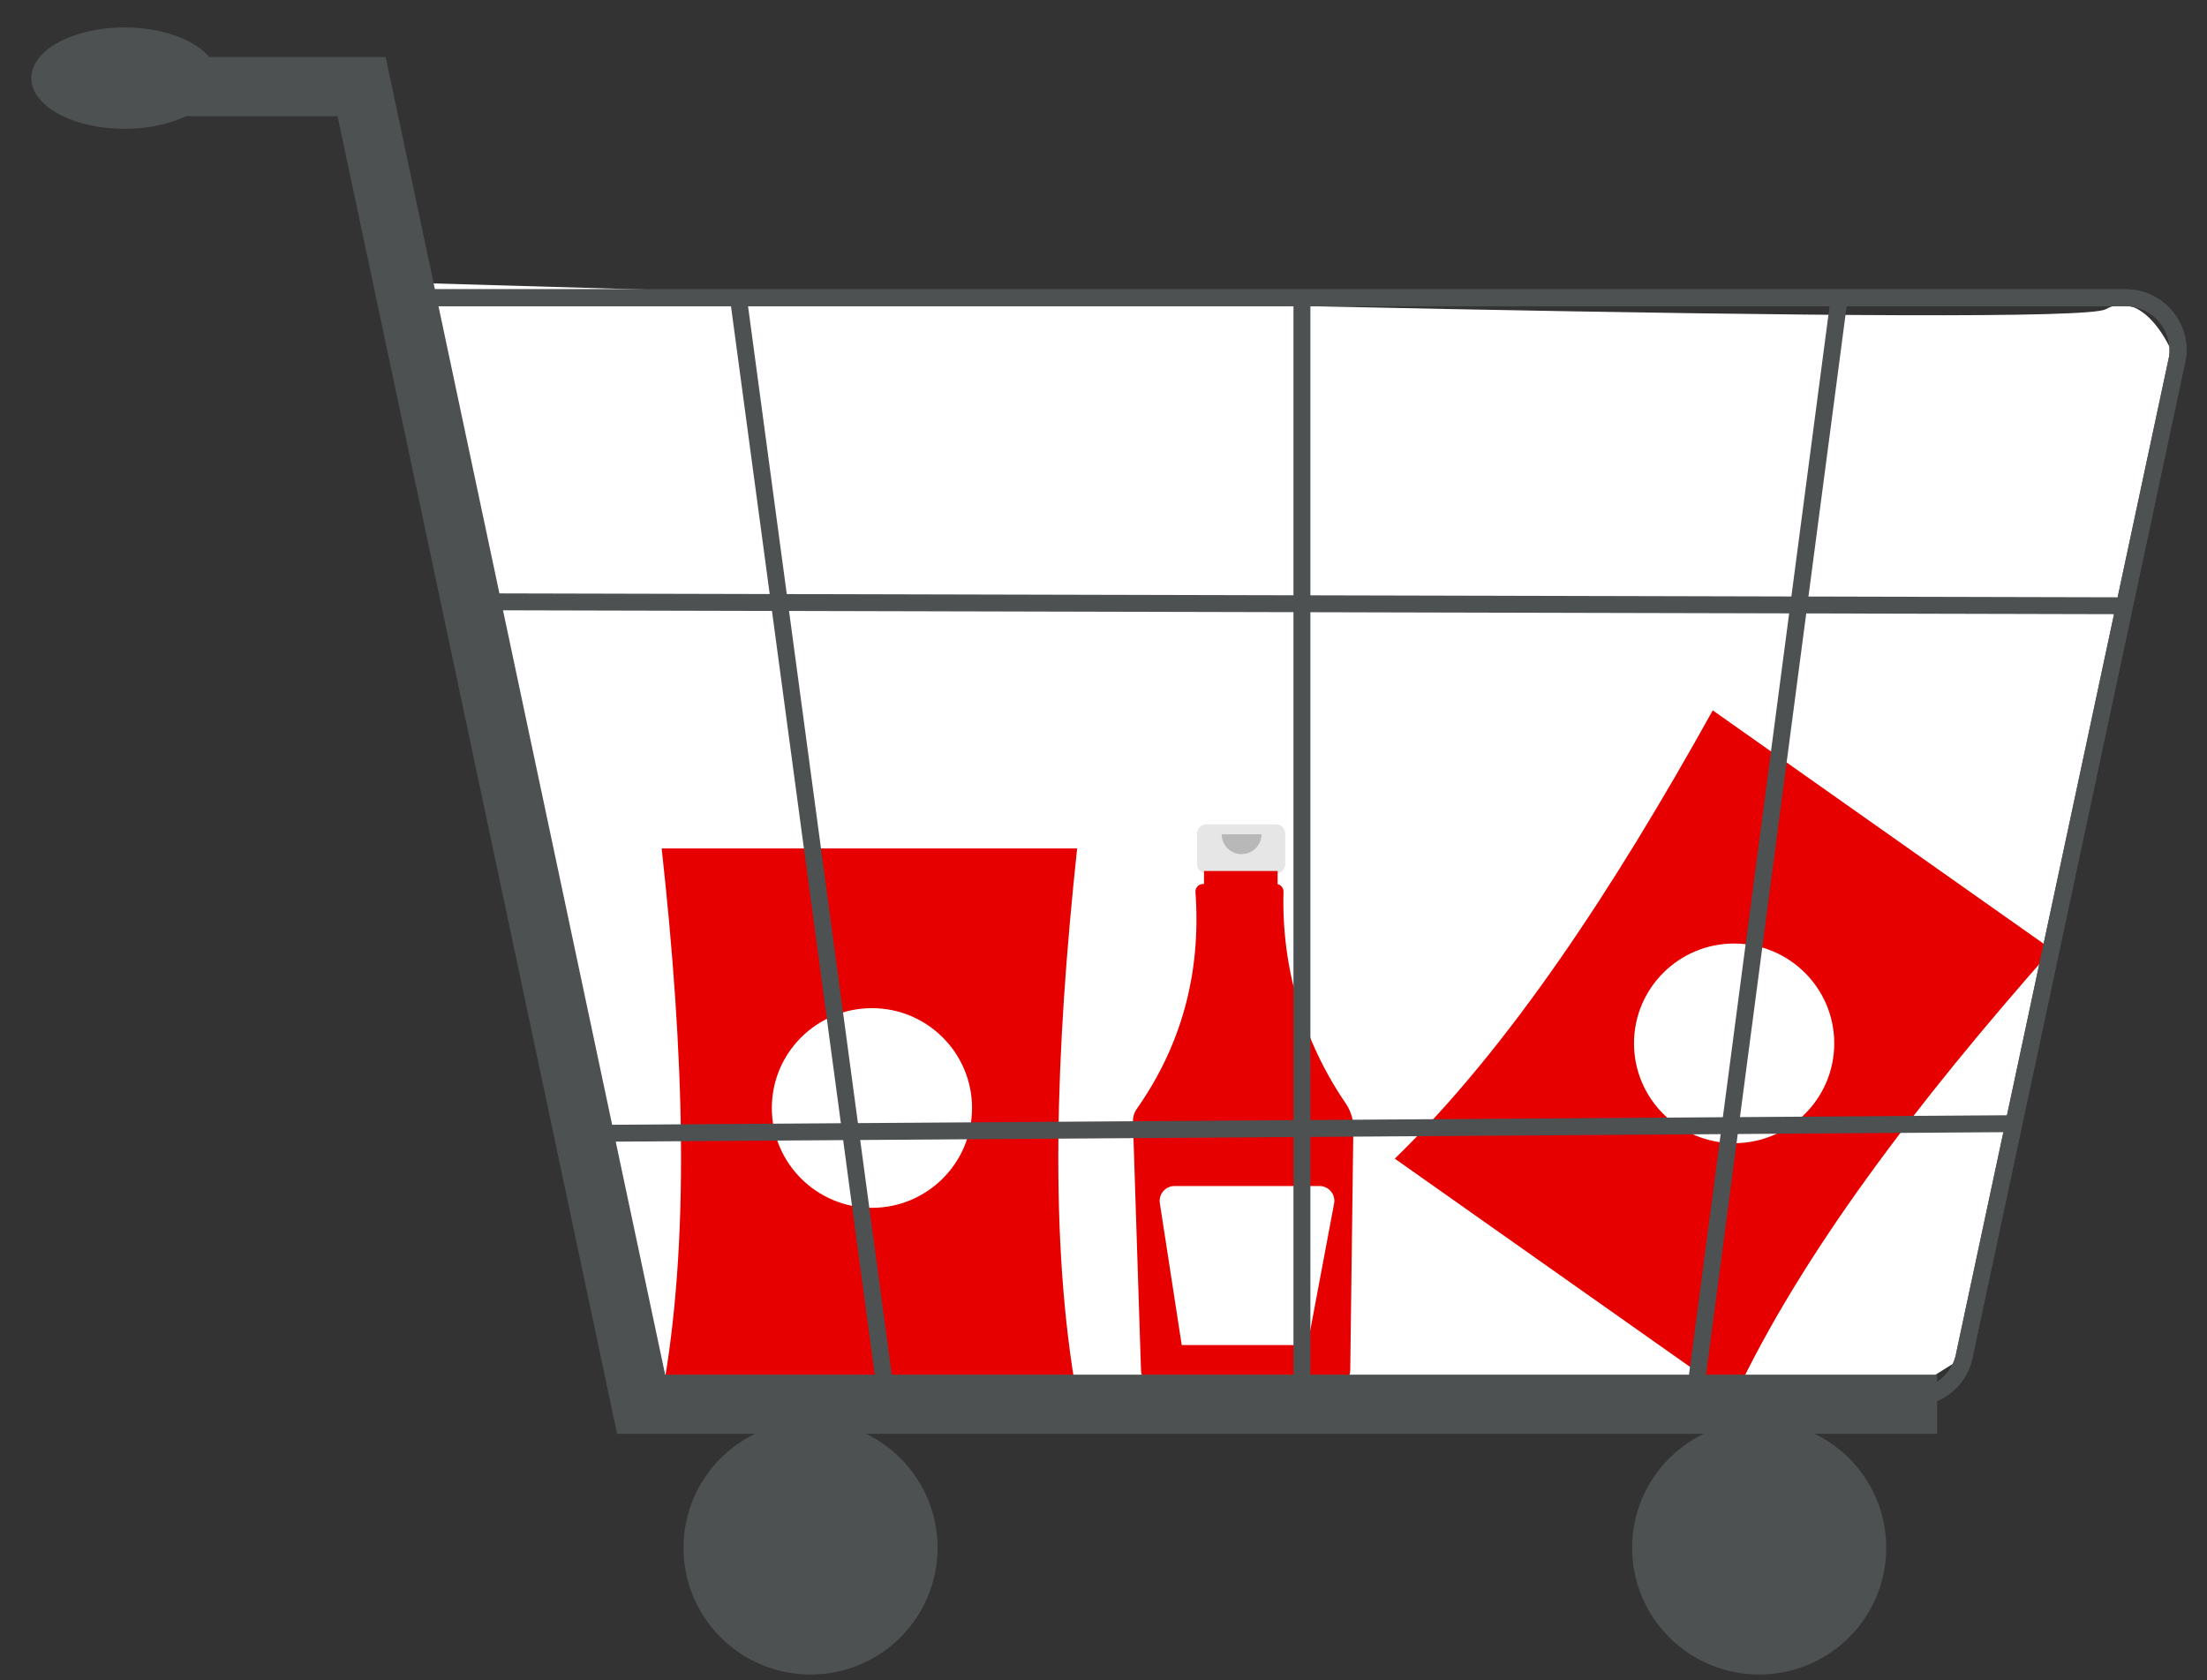 <svg width="67" height="51" viewBox="0 0 67 51" fill="none" xmlns="http://www.w3.org/2000/svg">
<rect x="0" y="0" width="67" height="51" fill="#333333" stroke="none"/>
<g opacity="1">
<path d="M19.817 41.795L11.979 8.57C28.864 9.077 62.892 9.951 63.921 9.389C64.951 8.828 65.754 10.169 66.027 10.91L59.593 41.21L57.721 42.38L19.817 41.795Z" fill="white"/>
<path d="M52.641 42.437L42.343 35.174C45.816 31.8 48.975 26.997 51.996 21.565L62.294 28.828C58.179 33.488 54.693 38.061 52.641 42.437Z" fill="#E60000"/>
<path d="M52.644 34.704C54.323 34.704 55.684 33.347 55.684 31.674C55.684 30 54.323 28.643 52.644 28.643C50.966 28.643 49.605 30 49.605 31.674C49.605 33.347 50.966 34.704 52.644 34.704Z" fill="white"/>
<path d="M38.737 25.025H36.621C36.547 25.025 36.476 25.054 36.423 25.107C36.37 25.159 36.341 25.23 36.341 25.304V26.23C36.341 26.305 36.37 26.376 36.423 26.428C36.476 26.481 36.547 26.51 36.621 26.51H36.972V27.898H38.387V26.51H38.737C38.812 26.51 38.883 26.481 38.936 26.428C38.988 26.376 39.018 26.305 39.018 26.23V25.304C39.018 25.23 38.988 25.159 38.936 25.107C38.883 25.054 38.812 25.025 38.737 25.025Z" fill="#E6E6E6"/>
<path d="M40.857 33.501C39.561 31.61 38.899 29.359 38.965 27.07C38.966 27.017 38.949 26.965 38.916 26.924C38.883 26.882 38.837 26.853 38.786 26.842V26.441H36.551V26.836H36.52C36.49 26.836 36.46 26.842 36.432 26.854C36.404 26.865 36.379 26.882 36.358 26.903C36.337 26.924 36.32 26.95 36.308 26.977C36.297 27.005 36.291 27.035 36.291 27.065C36.291 27.07 36.291 27.076 36.292 27.082C36.468 29.529 35.873 31.724 34.508 33.666C34.43 33.777 34.39 33.911 34.394 34.047L34.638 41.585C34.644 41.753 34.715 41.912 34.836 42.029C34.957 42.147 35.118 42.213 35.287 42.214H40.342C40.512 42.213 40.675 42.145 40.797 42.026C40.918 41.906 40.987 41.744 40.991 41.574L41.085 34.255C41.088 33.987 41.008 33.724 40.857 33.501Z" fill="#E60000"/>
<path opacity="0.2" d="M38.296 25.326C38.296 25.486 38.233 25.639 38.119 25.752C38.006 25.866 37.852 25.929 37.691 25.929C37.531 25.929 37.377 25.866 37.263 25.752C37.15 25.639 37.086 25.486 37.086 25.326" fill="black"/>
<path d="M40.056 36.004H35.657C35.592 36.004 35.527 36.018 35.468 36.046C35.409 36.073 35.356 36.112 35.314 36.161C35.272 36.211 35.24 36.269 35.222 36.331C35.205 36.394 35.2 36.459 35.21 36.523L35.875 40.833H39.693L40.5 36.538C40.513 36.473 40.51 36.406 40.494 36.342C40.477 36.278 40.446 36.218 40.404 36.167C40.362 36.116 40.309 36.075 40.248 36.047C40.188 36.019 40.123 36.004 40.056 36.004Z" fill="white"/>
<path d="M32.7 42.425H20.087C20.969 37.671 20.766 31.93 20.087 25.756H32.7C32.039 31.93 31.842 37.671 32.7 42.425Z" fill="#E60000"/>
<path d="M26.47 36.666C28.148 36.666 29.509 35.309 29.509 33.636C29.509 31.962 28.148 30.605 26.47 30.605C24.791 30.605 23.431 31.962 23.431 33.636C23.431 35.309 24.791 36.666 26.47 36.666Z" fill="white"/>
<path d="M58.805 43.526H18.734L10.248 3.526H3.007V1.731H11.707L20.193 41.731H58.805V43.526Z" fill="#4E5152"/>
<path d="M24.607 50.834C26.737 50.834 28.463 49.112 28.463 46.987C28.463 44.863 26.737 43.141 24.607 43.141C22.476 43.141 20.75 44.863 20.75 46.987C20.75 49.112 22.476 50.834 24.607 50.834Z" fill="#4E5152"/>
<path d="M53.405 50.834C55.535 50.834 57.262 49.112 57.262 46.987C57.262 44.863 55.535 43.141 53.405 43.141C51.275 43.141 49.548 44.863 49.548 46.987C49.548 49.112 51.275 50.834 53.405 50.834Z" fill="#4E5152"/>
<path d="M58.074 42.68H19.087L12.209 8.782H64.529C64.796 8.782 65.06 8.84 65.302 8.951C65.545 9.062 65.76 9.225 65.934 9.427C66.108 9.63 66.235 9.867 66.308 10.123C66.38 10.379 66.397 10.648 66.355 10.911L59.9 41.123C59.833 41.558 59.612 41.954 59.277 42.24C58.942 42.526 58.515 42.682 58.074 42.68ZM19.511 42.167H58.074C58.392 42.169 58.7 42.056 58.942 41.85C59.184 41.644 59.343 41.357 59.392 41.044L65.847 10.832C65.877 10.642 65.865 10.448 65.813 10.263C65.76 10.078 65.668 9.906 65.543 9.76C65.418 9.614 65.262 9.497 65.087 9.417C64.912 9.336 64.722 9.295 64.529 9.295H12.833L19.511 42.167Z" fill="#4E5152"/>
<path d="M58.074 42.68H19.087L12.209 8.782H64.529C64.796 8.782 65.06 8.84 65.302 8.951C65.545 9.062 65.76 9.225 65.934 9.427C66.108 9.63 66.235 9.867 66.308 10.123C66.38 10.379 66.397 10.648 66.355 10.911L59.9 41.123C59.833 41.558 59.612 41.954 59.277 42.24C58.942 42.526 58.515 42.682 58.074 42.68ZM19.511 42.167H58.074C58.392 42.169 58.7 42.056 58.942 41.85C59.184 41.644 59.343 41.357 59.392 41.044L65.847 10.832C65.877 10.642 65.865 10.448 65.813 10.263C65.76 10.078 65.668 9.906 65.543 9.76C65.418 9.614 65.262 9.497 65.087 9.417C64.912 9.336 64.722 9.295 64.529 9.295H12.833L19.511 42.167Z" fill="#4E5152"/>
<path d="M26.667 42.572L22.162 9.08L22.669 8.997L27.174 42.489L26.667 42.572Z" fill="#4E5152"/>
<path d="M51.716 42.316L51.208 42.234L55.581 8.998L56.089 9.08L51.716 42.316Z" fill="#4E5152"/>
<path d="M39.781 9.039H39.267V42.531H39.781V9.039Z" fill="#4E5152"/>
<path d="M14.836 18.013L14.835 18.526L64.615 18.646L64.617 18.133L14.836 18.013Z" fill="#4E5152"/>
<path d="M61.104 33.855L17.371 34.153L17.374 34.666L61.107 34.368L61.104 33.855Z" fill="#4E5152"/>
<path d="M3.779 3.91C5.341 3.91 6.607 3.222 6.607 2.372C6.607 1.522 5.341 0.833 3.779 0.833C2.217 0.833 0.95 1.522 0.95 2.372C0.95 3.222 2.217 3.91 3.779 3.91Z" fill="#4E5152"/>
</g>
</svg>
